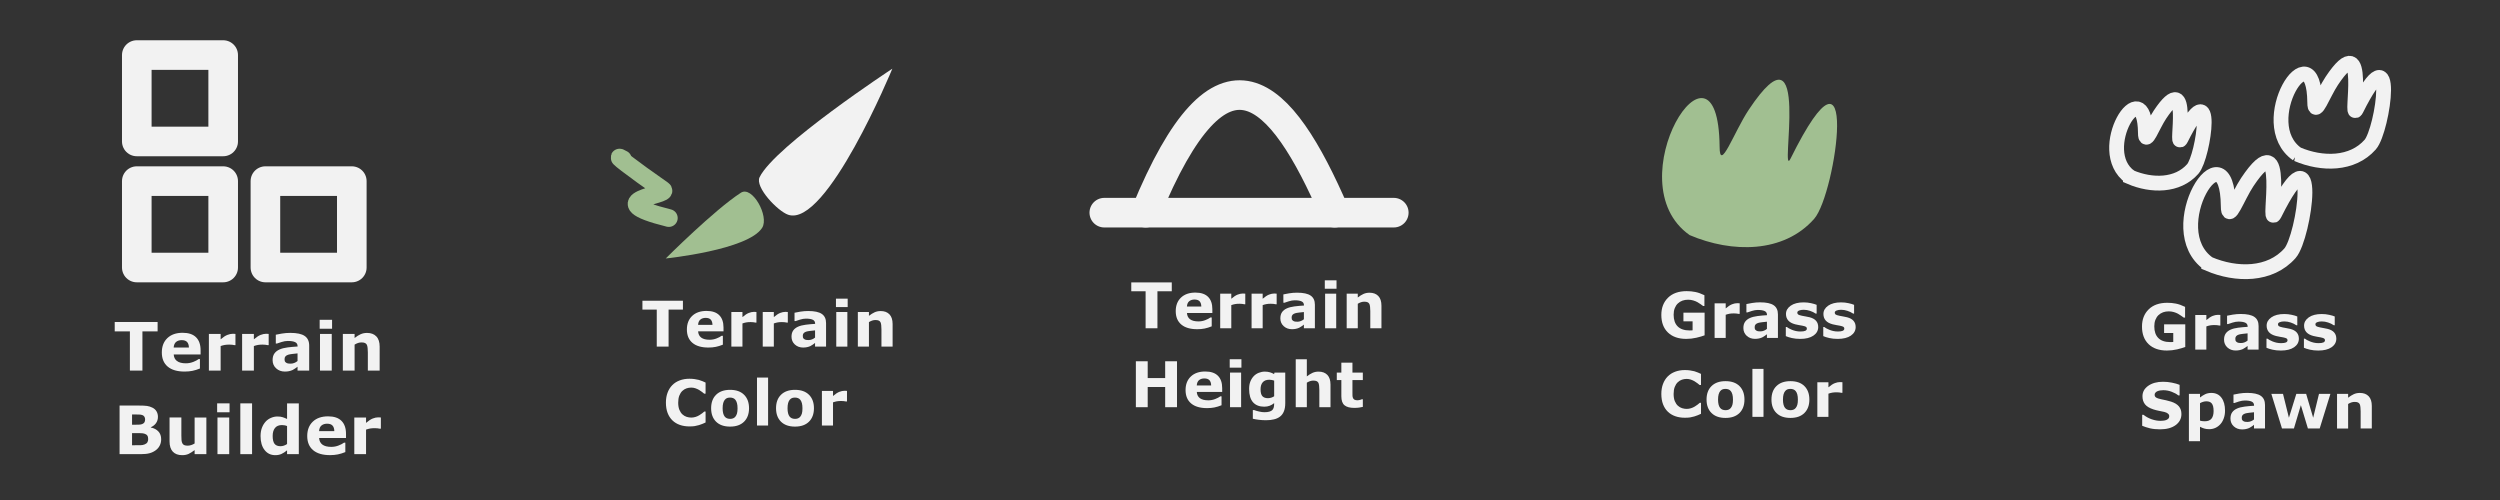 <?xml version="1.0" encoding="UTF-8" standalone="no"?>
<!-- Created with Inkscape (http://www.inkscape.org/) -->

<svg
   width="84.667mm"
   height="16.933mm"
   viewBox="0 0 84.667 16.933"
   version="1.1"
   id="svg11372"
   inkscape:version="1.1.1 (3bf5ae0d25, 2021-09-20)"
   sodipodi:docname="icons.svg.2023_11_03_20_37_28.0.svg"
   xmlns:inkscape="http://www.inkscape.org/namespaces/inkscape"
   xmlns:sodipodi="http://sodipodi.sourceforge.net/DTD/sodipodi-0.dtd"
   xmlns="http://www.w3.org/2000/svg"
   xmlns:svg="http://www.w3.org/2000/svg">
  <rect x="0" y="0" width="84.667" height="16.933" fill="#333333" stroke="none"/>
  <sodipodi:namedview
     id="namedview11374"
     pagecolor="#505050"
     bordercolor="#ffffff"
     borderopacity="1"
     inkscape:pageshadow="0"
     inkscape:pageopacity="0"
     inkscape:pagecheckerboard="1"
     inkscape:document-units="mm"
     showgrid="false"
     inkscape:snap-global="true"
     inkscape:snap-bbox="true"
     inkscape:snap-bbox-midpoints="true"
     inkscape:zoom="1.5319853"
     inkscape:cx="166.12431"
     inkscape:cy="42.754979"
     inkscape:window-width="1366"
     inkscape:window-height="705"
     inkscape:window-x="-8"
     inkscape:window-y="-8"
     inkscape:window-maximized="1"
     inkscape:current-layer="g1166" />
  <defs
     id="defs11369" />
  <g
     inkscape:label="Capa 1"
     inkscape:groupmode="layer"
     id="layer1"
     transform="translate(263.783,214.934)">
    <g
       id="g12135"
       transform="matrix(0.202,0,0,0.202,-221.843,-171.616)"
       style="stroke-width:4.962">
      <rect
         style="fill:#21262e;fill-opacity:0;stroke-width:3.473;stroke-linecap:round;stroke-linejoin:round"
         id="rect11620"
         width="84.02"
         height="84.02"
         x="-208.095"
         y="-214.934"
         ry="0" />
      <g
         id="g4439"
         transform="matrix(1.059,0,0,1.059,-207.213,-225.775)"
         inkscape:export-filename="C:\Users\ab-cb\Documents\GitHub\terra-brush-scatterer\addons\terra_brush\mockup_terraBrushUI.svg.2023_11_03_19_39_16.0.png"
         inkscape:export-xdpi="126"
         inkscape:export-ydpi="126"
         style="stroke-width:4.686">
        <rect
           style="fill:none;fill-opacity:1;stroke:#f2f2f2;stroke-width:4.686;stroke-linecap:round;stroke-linejoin:round;stroke-miterlimit:4;stroke-dasharray:none;stroke-opacity:1"
           id="rect4427"
           width="13.678"
           height="13.678"
           x="21.268"
           y="19.414" />
        <rect
           style="fill:none;fill-opacity:1;stroke:#f2f2f2;stroke-width:4.686;stroke-linecap:round;stroke-linejoin:round;stroke-miterlimit:4;stroke-dasharray:none;stroke-opacity:1"
           id="rect4429"
           width="13.678"
           height="13.678"
           x="21.268"
           y="39.372" />
        <rect
           style="fill:none;fill-opacity:1;stroke:#f2f2f2;stroke-width:4.686;stroke-linecap:round;stroke-linejoin:round;stroke-miterlimit:4;stroke-dasharray:none;stroke-opacity:1"
           id="rect4431"
           width="13.678"
           height="13.678"
           x="41.631"
           y="39.372" />
        <g
           aria-label=" Terrain  Builder"
           id="text4437"
           style="font-weight:bold;font-size:10.583px;line-height:1.25;-inkscape-font-specification:'sans-serif, Bold';fill:#f2f2f2;stroke-width:1.24">
          <path
             d="m 24.564,63.162 h -2.403 v 6.206 h -1.984 v -6.206 h -2.403 v -1.488 h 6.79 z"
             id="path12566"
             style="stroke-width:1.24" />
          <path
             d="m 31.37,66.811 h -4.258 q 0.041,0.682 0.517,1.044 0.481,0.362 1.411,0.362 0.589,0 1.142,-0.212 0.553,-0.212 0.873,-0.455 h 0.207 v 1.493 q -0.63,0.253 -1.189,0.367 -0.558,0.114 -1.235,0.114 -1.747,0 -2.677,-0.785 -0.93,-0.785 -0.93,-2.238 0,-1.437 0.878,-2.274 0.884,-0.842 2.418,-0.842 1.416,0 2.129,0.718 0.713,0.713 0.713,2.057 z m -1.85,-1.09 q -0.015,-0.584 -0.289,-0.878 -0.274,-0.295 -0.853,-0.295 -0.537,0 -0.884,0.279 -0.346,0.279 -0.388,0.894 z"
             id="path12568"
             style="stroke-width:1.24" />
          <path
             d="m 36.889,65.338 h -0.165 q -0.119,-0.041 -0.382,-0.062 -0.264,-0.021 -0.439,-0.021 -0.398,0 -0.703,0.052 -0.305,0.052 -0.656,0.176 v 3.886 H 32.682 v -5.803 h 1.86 v 0.853 q 0.615,-0.527 1.07,-0.698 0.455,-0.176 0.837,-0.176 0.098,0 0.222,0.005 0.124,0.005 0.217,0.015 z"
             id="path12570"
             style="stroke-width:1.24" />
          <path
             d="m 42.149,65.338 h -0.165 q -0.119,-0.041 -0.382,-0.062 -0.264,-0.021 -0.439,-0.021 -0.398,0 -0.703,0.052 -0.305,0.052 -0.656,0.176 v 3.886 h -1.86 v -5.803 h 1.86 v 0.853 q 0.615,-0.527 1.07,-0.698 0.455,-0.176 0.837,-0.176 0.098,0 0.222,0.005 0.124,0.005 0.217,0.015 z"
             id="path12572"
             style="stroke-width:1.24" />
          <path
             d="m 46.718,67.855 v -1.209 q -0.377,0.031 -0.816,0.088 -0.439,0.052 -0.667,0.124 -0.279,0.088 -0.429,0.258 -0.145,0.165 -0.145,0.439 0,0.181 0.031,0.295 0.031,0.114 0.155,0.217 0.119,0.103 0.284,0.155 0.165,0.047 0.517,0.047 0.279,0 0.563,-0.114 0.289,-0.114 0.506,-0.3 z m 0,0.899 q -0.15,0.114 -0.372,0.274 -0.222,0.16 -0.419,0.253 -0.274,0.124 -0.568,0.181 -0.295,0.062 -0.646,0.062 -0.827,0 -1.385,-0.512 -0.558,-0.512 -0.558,-1.307 0,-0.636 0.284,-1.039 0.284,-0.403 0.806,-0.636 0.517,-0.233 1.282,-0.331 0.765,-0.098 1.586,-0.145 v -0.031 q 0,-0.481 -0.393,-0.661 -0.393,-0.186 -1.158,-0.186 -0.46,0 -0.982,0.165 -0.522,0.16 -0.749,0.248 H 43.276 V 63.689 q 0.295,-0.078 0.956,-0.181 0.667,-0.109 1.333,-0.109 1.586,0 2.289,0.491 0.708,0.486 0.708,1.53 v 3.948 h -1.845 z"
             id="path12574"
             style="stroke-width:1.24" />
          <path
             d="m 52.133,69.369 h -1.86 v -5.803 h 1.86 z m 0.052,-6.63 H 50.221 v -1.411 h 1.964 z"
             id="path12576"
             style="stroke-width:1.24" />
          <path
             d="m 59.719,69.369 h -1.871 v -2.878 q 0,-0.351 -0.036,-0.698 -0.036,-0.351 -0.124,-0.517 -0.103,-0.191 -0.305,-0.279 -0.196,-0.088 -0.553,-0.088 -0.253,0 -0.517,0.083 -0.258,0.083 -0.563,0.264 v 4.113 h -1.86 v -5.803 h 1.86 v 0.641 q 0.496,-0.388 0.951,-0.594 0.46,-0.207 1.018,-0.207 0.941,0 1.468,0.548 0.532,0.548 0.532,1.638 z"
             id="path12578"
             style="stroke-width:1.24" />
          <path
             d="m 25.127,80.241 q 0,0.558 -0.227,0.997 -0.222,0.439 -0.615,0.729 -0.455,0.341 -1.003,0.486 -0.543,0.145 -1.38,0.145 H 18.544 V 74.903 h 2.987 q 0.93,0 1.359,0.062 0.434,0.062 0.858,0.274 0.439,0.222 0.651,0.599 0.217,0.372 0.217,0.853 0,0.558 -0.295,0.987 -0.295,0.424 -0.832,0.661 v 0.041 q 0.754,0.15 1.194,0.62 0.444,0.47 0.444,1.24 z m -2.542,-3.163 q 0,-0.191 -0.098,-0.382 -0.093,-0.191 -0.336,-0.284 -0.217,-0.083 -0.543,-0.088 -0.32,-0.01 -0.904,-0.01 h -0.186 v 1.628 h 0.31 q 0.47,0 0.801,-0.015 0.331,-0.015 0.522,-0.103 0.269,-0.119 0.351,-0.305 0.083,-0.191 0.083,-0.439 z m 0.486,3.132 q 0,-0.367 -0.145,-0.563 -0.14,-0.202 -0.481,-0.3 -0.233,-0.067 -0.641,-0.072 -0.408,-0.005 -0.853,-0.005 h -0.434 v 1.917 h 0.145 q 0.837,0 1.199,-0.005 0.362,-0.005 0.667,-0.134 0.31,-0.129 0.424,-0.341 0.119,-0.217 0.119,-0.496 z"
             id="path12580"
             style="stroke-width:1.24" />
          <path
             d="m 32.284,82.598 h -1.86 v -0.641 q -0.517,0.393 -0.946,0.599 -0.429,0.202 -1.023,0.202 -0.961,0 -1.483,-0.553 -0.517,-0.553 -0.517,-1.633 v -3.778 h 1.871 v 2.878 q 0,0.439 0.026,0.734 0.031,0.289 0.134,0.481 0.098,0.191 0.295,0.279 0.202,0.088 0.558,0.088 0.238,0 0.527,-0.088 0.289,-0.088 0.558,-0.258 v -4.113 h 1.86 z"
             id="path12582"
             style="stroke-width:1.24" />
          <path
             d="m 35.902,82.598 h -1.86 v -5.803 h 1.86 z m 0.052,-6.63 h -1.964 v -1.411 h 1.964 z"
             id="path12584"
             style="stroke-width:1.24" />
          <path
             d="m 39.519,82.598 h -1.86 v -8.041 h 1.86 z"
             id="path12586"
             style="stroke-width:1.24" />
          <path
             d="m 46.919,82.598 h -1.86 v -0.605 q -0.481,0.393 -0.899,0.579 -0.419,0.186 -0.966,0.186 -1.059,0 -1.695,-0.816 -0.636,-0.816 -0.636,-2.201 0,-0.739 0.212,-1.307 0.217,-0.574 0.589,-0.982 0.351,-0.388 0.853,-0.599 0.501,-0.217 1.003,-0.217 0.522,0 0.853,0.114 0.336,0.109 0.687,0.279 v -2.47 h 1.86 z M 45.059,80.996 V 78.148 q -0.196,-0.083 -0.413,-0.119 -0.217,-0.036 -0.398,-0.036 -0.734,0 -1.101,0.46 -0.367,0.455 -0.367,1.266 0,0.853 0.295,1.24 0.295,0.382 0.946,0.382 0.253,0 0.537,-0.093 0.284,-0.098 0.501,-0.253 z"
             id="path12588"
             style="stroke-width:1.24" />
          <path
             d="m 54.391,80.04 h -4.258 q 0.041,0.682 0.517,1.044 0.481,0.362 1.411,0.362 0.589,0 1.142,-0.212 0.553,-0.212 0.873,-0.455 h 0.207 v 1.493 q -0.63,0.253 -1.189,0.367 -0.558,0.114 -1.235,0.114 -1.747,0 -2.677,-0.785 -0.93,-0.785 -0.93,-2.238 0,-1.437 0.878,-2.274 0.884,-0.842 2.418,-0.842 1.416,0 2.129,0.718 0.713,0.713 0.713,2.057 z m -1.85,-1.09 q -0.015,-0.584 -0.289,-0.878 -0.274,-0.295 -0.853,-0.295 -0.537,0 -0.884,0.279 -0.346,0.279 -0.388,0.894 z"
             id="path12590"
             style="stroke-width:1.24" />
          <path
             d="m 59.91,78.567 h -0.165 q -0.119,-0.041 -0.382,-0.062 -0.264,-0.021 -0.439,-0.021 -0.398,0 -0.703,0.052 -0.305,0.052 -0.656,0.176 v 3.886 h -1.86 v -5.803 h 1.86 v 0.853 q 0.615,-0.527 1.07,-0.698 0.455,-0.176 0.837,-0.176 0.098,0 0.222,0.005 0.124,0.005 0.217,0.015 z"
             id="path12592"
             style="stroke-width:1.24" />
        </g>
      </g>
    </g>
    <g
       id="g12395"
       transform="matrix(0.202,0,0,0.202,-261.42,-171.616)"
       style="stroke-width:4.962">
      <g
         id="g12458"
         transform="translate(336.079,-199.303)"
         style="stroke-width:4.962">
        <rect
           style="fill:#21262e;fill-opacity:0;stroke-width:3.473;stroke-linecap:round;stroke-linejoin:round"
           id="rect12125"
           width="84.02"
           height="84.02"
           x="-263.783"
           y="-15.632"
           ry="0" />
        <g
           id="g1592"
           transform="translate(1.307,-1.318)">
          <path
             style="fill:#f2f2f2;fill-opacity:1;stroke:none;stroke-width:9.924;stroke-linecap:butt;stroke-linejoin:miter;stroke-miterlimit:4;stroke-dasharray:none;stroke-opacity:1"
             d="m -221.733,15.885 c 2.578,-5.273 22.257,-18.192 22.257,-18.192 0,0 -11.02,26.689 -17.464,24.488 -1.758,-0.601 -5.61,-4.625 -4.793,-6.297 z"
             id="path4441"
             sodipodi:nodetypes="scss" />
          <path
             style="fill:#a1bf91;fill-opacity:1;stroke:none;stroke-width:4.962;stroke-linecap:butt;stroke-linejoin:miter;stroke-miterlimit:4;stroke-dasharray:none;stroke-opacity:1"
             d="m -221.297,24.359 c -2.334,3.739 -16.171,5.15 -16.171,5.15 0,0 8.143,-8.143 12.602,-11.022 1.904,-1.23 4.773,3.945 3.569,5.873 z"
             id="path4443"
             sodipodi:nodetypes="scss" />
          <path
             style="fill:none;stroke:#a1bf91;stroke-width:2.977;stroke-linecap:round;stroke-linejoin:round;stroke-miterlimit:4;stroke-dasharray:none;stroke-opacity:1"
             d="m -236.951,22.732 c -12.24,-3.036 0.307,-3.814 -0.994,-4.719 -5.136,-3.573 -8.697,-6.311 -6.713,-5.148"
             id="path4445"
             sodipodi:nodetypes="csc" />
          <g
             aria-label="Terrain  Color"
             id="text4451"
             style="font-weight:bold;font-size:10.583px;line-height:1.25;-inkscape-font-specification:'sans-serif, Bold';fill:#f2f2f2;stroke-width:1.313">
            <path
               d="m -234.587,38.083 h -2.403 v 6.206 h -1.984 v -6.206 h -2.403 v -1.488 h 6.79 z"
               id="path12878"
               style="stroke-width:1.313" />
            <path
               d="m -227.781,41.731 h -4.258 q 0.041,0.682 0.517,1.044 0.481,0.362 1.411,0.362 0.589,0 1.142,-0.212 0.553,-0.212 0.873,-0.455 h 0.207 v 1.493 q -0.63,0.253 -1.189,0.367 -0.558,0.114 -1.235,0.114 -1.747,0 -2.677,-0.785 -0.93,-0.785 -0.93,-2.238 0,-1.437 0.878,-2.274 0.884,-0.842 2.418,-0.842 1.416,0 2.129,0.718 0.713,0.713 0.713,2.057 z m -1.85,-1.09 q -0.015,-0.584 -0.289,-0.878 -0.274,-0.295 -0.853,-0.295 -0.537,0 -0.884,0.279 -0.346,0.279 -0.388,0.894 z"
               id="path12880"
               style="stroke-width:1.313" />
            <path
               d="m -222.262,40.258 h -0.165 q -0.119,-0.041 -0.382,-0.062 -0.264,-0.021 -0.439,-0.021 -0.398,0 -0.703,0.052 -0.305,0.052 -0.656,0.176 v 3.886 h -1.86 v -5.803 h 1.86 v 0.853 q 0.615,-0.527 1.07,-0.698 0.455,-0.176 0.837,-0.176 0.098,0 0.222,0.005 0.124,0.005 0.217,0.015 z"
               id="path12882"
               style="stroke-width:1.313" />
            <path
               d="m -217.001,40.258 h -0.165 q -0.119,-0.041 -0.382,-0.062 -0.264,-0.021 -0.439,-0.021 -0.398,0 -0.703,0.052 -0.305,0.052 -0.656,0.176 v 3.886 h -1.86 v -5.803 h 1.86 v 0.853 q 0.615,-0.527 1.07,-0.698 0.455,-0.176 0.837,-0.176 0.098,0 0.222,0.005 0.124,0.005 0.217,0.015 z"
               id="path12884"
               style="stroke-width:1.313" />
            <path
               d="m -212.433,42.775 v -1.209 q -0.377,0.031 -0.816,0.088 -0.439,0.052 -0.667,0.124 -0.279,0.088 -0.429,0.258 -0.145,0.165 -0.145,0.439 0,0.181 0.031,0.295 0.031,0.114 0.155,0.217 0.119,0.103 0.284,0.155 0.165,0.047 0.517,0.047 0.279,0 0.563,-0.114 0.289,-0.114 0.506,-0.3 z m 0,0.899 q -0.15,0.114 -0.372,0.274 -0.222,0.16 -0.419,0.253 -0.274,0.124 -0.568,0.181 -0.295,0.062 -0.646,0.062 -0.827,0 -1.385,-0.512 -0.558,-0.512 -0.558,-1.307 0,-0.636 0.284,-1.039 0.284,-0.403 0.806,-0.636 0.517,-0.233 1.282,-0.331 0.765,-0.098 1.586,-0.145 v -0.031 q 0,-0.481 -0.393,-0.661 -0.393,-0.186 -1.158,-0.186 -0.46,0 -0.982,0.165 -0.522,0.16 -0.749,0.248 h -0.171 v -1.4 q 0.295,-0.078 0.956,-0.181 0.667,-0.109 1.333,-0.109 1.586,0 2.289,0.491 0.708,0.486 0.708,1.53 v 3.948 h -1.845 z"
               id="path12886"
               style="stroke-width:1.313" />
            <path
               d="m -207.017,44.289 h -1.86 v -5.803 h 1.86 z m 0.052,-6.63 h -1.964 V 36.248 h 1.964 z"
               id="path12888"
               style="stroke-width:1.313" />
            <path
               d="m -199.431,44.289 h -1.871 v -2.878 q 0,-0.351 -0.036,-0.698 -0.036,-0.351 -0.124,-0.517 -0.103,-0.191 -0.305,-0.279 -0.196,-0.088 -0.553,-0.088 -0.253,0 -0.517,0.083 -0.258,0.083 -0.563,0.264 v 4.113 h -1.86 V 38.486 h 1.86 v 0.641 q 0.496,-0.388 0.951,-0.594 0.46,-0.207 1.018,-0.207 0.941,0 1.468,0.548 0.532,0.548 0.532,1.638 z"
               id="path12890"
               style="stroke-width:1.313" />
            <path
               d="m -233.512,57.668 q -0.858,0 -1.586,-0.253 -0.723,-0.253 -1.245,-0.754 -0.522,-0.501 -0.811,-1.251 -0.284,-0.749 -0.284,-1.731 0,-0.915 0.274,-1.659 0.274,-0.744 0.796,-1.276 0.501,-0.512 1.24,-0.791 0.744,-0.279 1.623,-0.279 0.486,0 0.873,0.057 0.393,0.052 0.723,0.14 0.346,0.098 0.625,0.222 0.284,0.119 0.496,0.222 v 1.866 h -0.227 q -0.145,-0.124 -0.367,-0.295 -0.217,-0.171 -0.496,-0.336 -0.284,-0.165 -0.615,-0.279 -0.331,-0.114 -0.708,-0.114 -0.419,0 -0.796,0.134 -0.377,0.129 -0.698,0.434 -0.305,0.295 -0.496,0.78 -0.186,0.486 -0.186,1.178 0,0.723 0.202,1.209 0.207,0.486 0.517,0.765 0.315,0.284 0.703,0.408 0.388,0.119 0.765,0.119 0.362,0 0.713,-0.109 0.357,-0.109 0.656,-0.295 0.253,-0.15 0.47,-0.32 0.217,-0.171 0.357,-0.295 h 0.207 v 1.84 q -0.289,0.129 -0.553,0.243 -0.264,0.114 -0.553,0.196 -0.377,0.109 -0.708,0.165 -0.331,0.057 -0.909,0.057 z"
               id="path12892"
               style="stroke-width:1.313" />
            <path
               d="m -223.502,54.619 q 0,1.431 -0.837,2.258 -0.832,0.822 -2.341,0.822 -1.509,0 -2.346,-0.822 -0.832,-0.827 -0.832,-2.258 0,-1.442 0.837,-2.263 0.842,-0.822 2.341,-0.822 1.519,0 2.346,0.827 0.832,0.827 0.832,2.258 z m -2.289,1.411 q 0.181,-0.222 0.269,-0.532 0.093,-0.315 0.093,-0.868 0,-0.512 -0.093,-0.858 -0.093,-0.346 -0.258,-0.553 -0.165,-0.212 -0.398,-0.3 -0.233,-0.088 -0.501,-0.088 -0.269,0 -0.481,0.072 -0.207,0.072 -0.398,0.289 -0.171,0.202 -0.274,0.553 -0.098,0.351 -0.098,0.884 0,0.475 0.088,0.827 0.088,0.346 0.258,0.558 0.165,0.202 0.393,0.295 0.233,0.093 0.527,0.093 0.253,0 0.481,-0.083 0.233,-0.088 0.393,-0.289 z"
               id="path12894"
               style="stroke-width:1.313" />
            <path
               d="m -220.308,57.518 h -1.86 v -8.041 h 1.86 z"
               id="path12896"
               style="stroke-width:1.313" />
            <path
               d="m -212.619,54.619 q 0,1.431 -0.837,2.258 -0.832,0.822 -2.341,0.822 -1.509,0 -2.346,-0.822 -0.832,-0.827 -0.832,-2.258 0,-1.442 0.837,-2.263 0.842,-0.822 2.341,-0.822 1.519,0 2.346,0.827 0.832,0.827 0.832,2.258 z m -2.289,1.411 q 0.181,-0.222 0.269,-0.532 0.093,-0.315 0.093,-0.868 0,-0.512 -0.093,-0.858 -0.093,-0.346 -0.258,-0.553 -0.165,-0.212 -0.398,-0.3 -0.233,-0.088 -0.501,-0.088 -0.269,0 -0.481,0.072 -0.207,0.072 -0.398,0.289 -0.171,0.202 -0.274,0.553 -0.098,0.351 -0.098,0.884 0,0.475 0.088,0.827 0.088,0.346 0.258,0.558 0.165,0.202 0.393,0.295 0.233,0.093 0.527,0.093 0.253,0 0.481,-0.083 0.233,-0.088 0.393,-0.289 z"
               id="path12898"
               style="stroke-width:1.313" />
            <path
               d="m -207.079,53.487 h -0.165 q -0.119,-0.041 -0.382,-0.062 -0.264,-0.021 -0.439,-0.021 -0.398,0 -0.703,0.052 -0.305,0.052 -0.656,0.176 v 3.886 h -1.86 v -5.803 h 1.86 v 0.853 q 0.615,-0.527 1.07,-0.698 0.455,-0.176 0.837,-0.176 0.098,0 0.222,0.005 0.124,0.005 0.217,0.015 z"
               id="path12900"
               style="stroke-width:1.313" />
          </g>
        </g>
      </g>
    </g>
    <g
       id="g12326"
       transform="matrix(0.202,0,0,0.202,-207.273,-210.996)"
       style="stroke-width:4.962">
      <rect
         style="fill:#21262e;fill-opacity:0;stroke-width:3.473;stroke-linecap:round;stroke-linejoin:round"
         id="rect12137"
         width="84.02"
         height="84.02"
         x="-112.352"
         y="-19.539"
         ry="0" />
      <g
         id="g1611"
         transform="translate(4.6679696e-7,-0.55)">
        <g
           aria-label="Terrain Height"
           id="text4459"
           style="font-weight:bold;font-size:10.583px;line-height:1.25;-inkscape-font-specification:'sans-serif, Bold';fill:#f2f2f2;stroke-width:1.313">
          <path
             d="m -83.297,29.888 h -2.403 v 6.206 h -1.984 v -6.206 h -2.403 v -1.488 h 6.79 z"
             id="path12921"
             style="stroke-width:1.313" />
          <path
             d="m -76.492,33.536 h -4.258 q 0.041,0.682 0.517,1.044 0.481,0.362 1.411,0.362 0.589,0 1.142,-0.212 0.553,-0.212 0.873,-0.455 h 0.207 v 1.493 q -0.63,0.253 -1.189,0.367 -0.558,0.114 -1.235,0.114 -1.747,0 -2.677,-0.785 -0.93,-0.785 -0.93,-2.238 0,-1.437 0.878,-2.274 0.884,-0.842 2.418,-0.842 1.416,0 2.129,0.718 0.713,0.713 0.713,2.057 z m -1.85,-1.09 q -0.015,-0.584 -0.289,-0.878 -0.274,-0.295 -0.853,-0.295 -0.537,0 -0.884,0.279 -0.346,0.279 -0.388,0.894 z"
             id="path12923"
             style="stroke-width:1.313" />
          <path
             d="m -70.973,32.064 h -0.165 q -0.119,-0.041 -0.382,-0.062 -0.264,-0.021 -0.439,-0.021 -0.398,0 -0.703,0.052 -0.305,0.052 -0.656,0.176 v 3.886 h -1.86 V 30.291 h 1.86 v 0.853 q 0.615,-0.527 1.07,-0.698 0.455,-0.176 0.837,-0.176 0.098,0 0.222,0.005 0.124,0.005 0.217,0.015 z"
             id="path12925"
             style="stroke-width:1.313" />
          <path
             d="m -65.712,32.064 h -0.165 q -0.119,-0.041 -0.382,-0.062 -0.264,-0.021 -0.439,-0.021 -0.398,0 -0.703,0.052 -0.305,0.052 -0.656,0.176 v 3.886 h -1.86 V 30.291 h 1.86 v 0.853 q 0.615,-0.527 1.07,-0.698 0.455,-0.176 0.837,-0.176 0.098,0 0.222,0.005 0.124,0.005 0.217,0.015 z"
             id="path12927"
             style="stroke-width:1.313" />
          <path
             d="M -61.144,34.58 V 33.371 q -0.377,0.031 -0.816,0.088 -0.439,0.052 -0.667,0.124 -0.279,0.088 -0.429,0.258 -0.145,0.165 -0.145,0.439 0,0.181 0.031,0.295 0.031,0.114 0.155,0.217 0.119,0.103 0.284,0.155 0.165,0.047 0.517,0.047 0.279,0 0.563,-0.114 0.289,-0.114 0.506,-0.3 z m 0,0.899 q -0.15,0.114 -0.372,0.274 -0.222,0.16 -0.419,0.253 -0.274,0.124 -0.568,0.181 -0.295,0.062 -0.646,0.062 -0.827,0 -1.385,-0.512 -0.558,-0.512 -0.558,-1.307 0,-0.636 0.284,-1.039 0.284,-0.403 0.806,-0.636 0.517,-0.233 1.282,-0.331 0.765,-0.098 1.586,-0.145 v -0.031 q 0,-0.481 -0.393,-0.661 -0.393,-0.186 -1.158,-0.186 -0.46,0 -0.982,0.165 -0.522,0.16 -0.749,0.248 h -0.171 V 30.415 q 0.295,-0.078 0.956,-0.181 0.667,-0.109 1.333,-0.109 1.586,0 2.289,0.491 0.708,0.486 0.708,1.53 v 3.948 h -1.845 z"
             id="path12929"
             style="stroke-width:1.313" />
          <path
             d="m -55.728,36.094 h -1.86 v -5.803 h 1.86 z m 0.052,-6.63 h -1.964 v -1.411 h 1.964 z"
             id="path12931"
             style="stroke-width:1.313" />
          <path
             d="m -48.142,36.094 h -1.871 v -2.878 q 0,-0.351 -0.036,-0.698 -0.036,-0.351 -0.124,-0.517 -0.103,-0.191 -0.305,-0.279 -0.196,-0.088 -0.553,-0.088 -0.253,0 -0.517,0.083 -0.258,0.083 -0.563,0.264 v 4.113 H -53.971 v -5.803 h 1.86 v 0.641 q 0.496,-0.388 0.951,-0.594 0.46,-0.207 1.018,-0.207 0.941,0 1.468,0.548 0.532,0.548 0.532,1.638 z"
             id="path12933"
             style="stroke-width:1.313" />
          <path
             d="m -82.419,49.324 h -1.984 V 45.934 h -2.93 v 3.39 h -1.984 v -7.695 h 1.984 v 2.816 h 2.93 v -2.816 h 1.984 z"
             id="path12935"
             style="stroke-width:1.313" />
          <path
             d="m -74.843,46.766 h -4.258 q 0.041,0.682 0.517,1.044 0.481,0.362 1.411,0.362 0.589,0 1.142,-0.212 0.553,-0.212 0.873,-0.455 h 0.207 v 1.493 q -0.63,0.253 -1.189,0.367 -0.558,0.114 -1.235,0.114 -1.747,0 -2.677,-0.785 -0.93,-0.785 -0.93,-2.238 0,-1.437 0.878,-2.274 0.884,-0.842 2.418,-0.842 1.416,0 2.129,0.718 0.713,0.713 0.713,2.057 z m -1.85,-1.09 q -0.015,-0.584 -0.289,-0.878 -0.274,-0.295 -0.853,-0.295 -0.537,0 -0.884,0.279 -0.346,0.279 -0.388,0.894 z"
             id="path12937"
             style="stroke-width:1.313" />
          <path
             d="m -71.67,49.324 h -1.86 v -5.803 h 1.86 z m 0.052,-6.63 h -1.964 v -1.411 h 1.964 z"
             id="path12939"
             style="stroke-width:1.313" />
          <path
             d="m -64.27,48.657 q 0,0.816 -0.233,1.375 -0.233,0.558 -0.651,0.873 -0.419,0.32 -1.013,0.46 -0.589,0.145 -1.333,0.145 -0.605,0 -1.194,-0.072 -0.584,-0.072 -1.013,-0.176 V 49.809 h 0.227 q 0.341,0.134 0.832,0.243 0.491,0.114 0.878,0.114 0.517,0 0.837,-0.098 0.326,-0.093 0.496,-0.269 0.16,-0.165 0.233,-0.424 0.072,-0.258 0.072,-0.62 v -0.109 q -0.336,0.274 -0.744,0.434 -0.408,0.16 -0.91,0.16 -1.22,0 -1.881,-0.734 -0.661,-0.734 -0.661,-2.232 0,-0.718 0.202,-1.24 0.202,-0.522 0.568,-0.91 0.341,-0.362 0.837,-0.563 0.501,-0.202 1.023,-0.202 0.47,0 0.853,0.114 0.388,0.109 0.703,0.305 l 0.067,-0.258 h 1.804 z m -1.86,-1.163 v -2.63 q -0.16,-0.067 -0.393,-0.103 -0.233,-0.041 -0.419,-0.041 -0.734,0 -1.101,0.424 -0.367,0.419 -0.367,1.173 0,0.837 0.31,1.168 0.315,0.331 0.93,0.331 0.279,0 0.548,-0.088 0.269,-0.088 0.491,-0.233 z"
             id="path12941"
             style="stroke-width:1.313" />
          <path
             d="m -56.684,49.324 h -1.871 v -2.878 q 0,-0.351 -0.036,-0.698 -0.036,-0.351 -0.124,-0.517 -0.103,-0.191 -0.305,-0.279 -0.196,-0.088 -0.553,-0.088 -0.253,0 -0.517,0.083 -0.258,0.083 -0.563,0.264 v 4.113 h -1.86 v -8.041 h 1.86 v 2.878 q 0.496,-0.388 0.951,-0.594 0.46,-0.207 1.018,-0.207 0.941,0 1.468,0.548 0.532,0.548 0.532,1.638 z"
             id="path12943"
             style="stroke-width:1.313" />
          <path
             d="m -51.263,49.272 q -0.3,0.078 -0.636,0.119 -0.336,0.047 -0.822,0.047 -1.085,0 -1.617,-0.439 -0.527,-0.439 -0.527,-1.504 V 44.781 h -0.765 v -1.261 h 0.765 V 41.861 h 1.86 v 1.659 h 1.741 v 1.261 h -1.741 v 2.057 q 0,0.305 0.005,0.532 0.005,0.227 0.083,0.408 0.072,0.181 0.253,0.289 0.186,0.103 0.537,0.103 0.145,0 0.377,-0.062 0.238,-0.062 0.331,-0.114 h 0.155 z"
             id="path12945"
             style="stroke-width:1.313" />
        </g>
        <path
           style="fill:none;stroke:#f2f2f2;stroke-width:4.962;stroke-linecap:round;stroke-linejoin:round;stroke-miterlimit:4;stroke-dasharray:none;stroke-opacity:1"
           d="m -55.987,16.71 c -9.068,-20.972 -18.907,-31.117 -31.684,0 z"
           id="path4461"
           sodipodi:nodetypes="cc" />
        <path
           style="fill:none;stroke:#f2f2f2;stroke-width:4.962;stroke-linecap:round;stroke-linejoin:round;stroke-miterlimit:4;stroke-dasharray:none;stroke-opacity:1"
           d="m -87.671,16.71 h -6.939"
           id="path4463" />
        <path
           style="fill:none;stroke:#f2f2f2;stroke-width:4.962;stroke-linecap:round;stroke-linejoin:round;stroke-miterlimit:4;stroke-dasharray:none;stroke-opacity:1"
           d="m -55.987,16.71 h 9.913"
           id="path4465" />
      </g>
    </g>
    <g
       id="g12257"
       transform="matrix(0.202,0,0,0.202,-189.214,-184.218)"
       style="stroke-width:4.962">
      <g
         id="g1166"
         transform="translate(-80.81)"
         style="stroke-width:4.962">
        <g
           id="g1645"
           transform="translate(7.5527128e-6,-2.5272445e-5)">
          <rect
             style="fill:#21262e;fill-opacity:0;stroke-width:3.473;stroke-linecap:round;stroke-linejoin:round"
             id="rect12139"
             width="84.02"
             height="84.02"
             x="46.895"
             y="-152.408"
             ry="0" />
          <g
             id="g1627"
             transform="translate(1.1422936e-5,0.121)">
            <path
               style="fill:none;fill-opacity:1;stroke:#f2f2f2;stroke-width:2.481;stroke-linecap:butt;stroke-linejoin:miter;stroke-miterlimit:4;stroke-dasharray:none;stroke-opacity:1"
               d="m 68.836,-122.484 c -6.368,-4.455 2.402,-18.236 2.512,-7.412 -0.001,2.237 1.201,-1.212 2.444,-3.074 5.401,-8.093 2.51,6.093 3.515,4.074 5.914,-11.886 3.829,2.953 1.98,5.048 -2.551,2.89 -6.9,2.878 -10.451,1.365 z"
               id="path4479"
               sodipodi:nodetypes="ccsssc" />
            <path
               style="fill:none;fill-opacity:1;stroke:#f2f2f2;stroke-width:2.481;stroke-linecap:butt;stroke-linejoin:miter;stroke-miterlimit:4;stroke-dasharray:none;stroke-opacity:1"
               d="m 81.959,-107.944 c -8.308,-5.82 3.134,-23.824 3.277,-9.683 -0.001,2.922 1.567,-1.583 3.188,-4.016 7.047,-10.573 3.275,7.96 4.586,5.322 7.716,-15.528 4.995,3.858 2.583,6.594 -3.329,3.775 -9.001,3.76 -13.634,1.783 z"
               id="path4481"
               sodipodi:nodetypes="ccsssc" />
            <path
               style="fill:none;fill-opacity:1;stroke:#f2f2f2;stroke-width:2.481;stroke-linecap:butt;stroke-linejoin:miter;stroke-miterlimit:4;stroke-dasharray:none;stroke-opacity:1"
               d="m 96.794,-126.333 c -7.461,-5.224 2.814,-21.384 2.943,-8.691 -0.001,2.623 1.407,-1.421 2.863,-3.605 6.328,-9.49 2.941,7.144 4.118,4.777 6.929,-13.937 4.486,3.463 2.319,5.919 -2.989,3.389 -8.084,3.375 -12.244,1.6 z"
               id="path4483"
               sodipodi:nodetypes="ccsssc" />
            <g
               aria-label="Grass
Spawn"
               id="text4489"
               style="font-weight:bold;font-size:10.583px;line-height:1.25;-inkscape-font-specification:'sans-serif, Bold';fill:#f2f2f2;stroke-width:1.313">
              <path
                 d="m 78.033,-94.009 q -0.517,0.202 -1.369,0.403 -0.853,0.196 -1.7,0.196 -1.964,0 -3.075,-1.065 -1.111,-1.07 -1.111,-2.951 0,-1.793 1.121,-2.889 1.121,-1.101 3.126,-1.101 0.76,0 1.447,0.14 0.687,0.134 1.53,0.543 v 1.804 h -0.222 q -0.145,-0.109 -0.424,-0.305 -0.279,-0.202 -0.537,-0.341 -0.3,-0.165 -0.703,-0.284 -0.398,-0.119 -0.847,-0.119 -0.527,0 -0.956,0.155 -0.429,0.155 -0.77,0.475 -0.326,0.31 -0.517,0.791 -0.186,0.475 -0.186,1.101 0,1.276 0.677,1.953 0.677,0.677 2,0.677 0.114,0 0.248,-0.005 0.14,-0.005 0.253,-0.015 v -1.509 h -1.535 v -1.452 h 3.55 z"
                 id="path1019"
                 style="stroke-width:1.313" />
              <path
                 d="m 83.914,-97.6 h -0.165 q -0.119,-0.041 -0.382,-0.062 -0.264,-0.021 -0.439,-0.021 -0.398,0 -0.703,0.052 -0.305,0.052 -0.656,0.176 v 3.886 h -1.86 v -5.803 h 1.86 v 0.853 q 0.615,-0.527 1.07,-0.698 0.455,-0.176 0.837,-0.176 0.098,0 0.222,0.005 0.124,0.005 0.217,0.015 z"
                 id="path1021"
                 style="stroke-width:1.313" />
              <path
                 d="m 88.482,-95.084 v -1.209 q -0.377,0.031 -0.816,0.088 -0.439,0.052 -0.667,0.124 -0.279,0.088 -0.429,0.258 -0.145,0.165 -0.145,0.439 0,0.181 0.031,0.295 0.031,0.114 0.155,0.217 0.119,0.103 0.284,0.155 0.165,0.047 0.517,0.047 0.279,0 0.563,-0.114 0.289,-0.114 0.506,-0.3 z m 0,0.899 q -0.15,0.114 -0.372,0.274 -0.222,0.16 -0.419,0.253 -0.274,0.124 -0.568,0.181 -0.295,0.062 -0.646,0.062 -0.827,0 -1.385,-0.512 -0.558,-0.512 -0.558,-1.307 0,-0.636 0.284,-1.039 0.284,-0.403 0.806,-0.636 0.517,-0.233 1.282,-0.331 0.765,-0.098 1.586,-0.145 v -0.031 q 0,-0.481 -0.393,-0.661 -0.393,-0.186 -1.158,-0.186 -0.46,0 -0.982,0.165 -0.522,0.16 -0.749,0.248 h -0.171 v -1.4 q 0.295,-0.078 0.956,-0.181 0.667,-0.109 1.333,-0.109 1.586,0 2.289,0.491 0.708,0.486 0.708,1.53 v 3.948 h -1.845 z"
                 id="path1023"
                 style="stroke-width:1.313" />
              <path
                 d="m 97.081,-95.409 q 0,0.899 -0.806,1.452 -0.806,0.548 -2.207,0.548 -0.775,0 -1.406,-0.145 -0.63,-0.145 -1.013,-0.32 v -1.53 h 0.171 q 0.14,0.098 0.32,0.217 0.186,0.114 0.522,0.248 0.289,0.119 0.656,0.207 0.367,0.083 0.785,0.083 0.548,0 0.811,-0.119 0.264,-0.124 0.264,-0.362 0,-0.212 -0.155,-0.305 -0.155,-0.098 -0.589,-0.186 -0.207,-0.047 -0.563,-0.098 -0.351,-0.057 -0.641,-0.134 -0.791,-0.207 -1.173,-0.641 -0.382,-0.439 -0.382,-1.09 0,-0.837 0.791,-1.39 0.796,-0.558 2.17,-0.558 0.651,0 1.245,0.134 0.599,0.129 0.935,0.279 v 1.468 h -0.16 q -0.413,-0.284 -0.946,-0.46 -0.527,-0.181 -1.07,-0.181 -0.45,0 -0.76,0.124 -0.305,0.124 -0.305,0.351 0,0.207 0.14,0.315 0.14,0.109 0.656,0.217 0.284,0.057 0.61,0.114 0.331,0.052 0.661,0.134 0.734,0.191 1.085,0.605 0.351,0.408 0.351,1.023 z"
                 id="path1025"
                 style="stroke-width:1.313" />
              <path
                 d="m 103.359,-95.409 q 0,0.899 -0.806,1.452 -0.806,0.548 -2.207,0.548 -0.775,0 -1.406,-0.145 -0.63,-0.145 -1.013,-0.32 v -1.53 h 0.171 q 0.14,0.098 0.32,0.217 0.186,0.114 0.522,0.248 0.289,0.119 0.656,0.207 0.367,0.083 0.785,0.083 0.548,0 0.811,-0.119 0.264,-0.124 0.264,-0.362 0,-0.212 -0.155,-0.305 -0.155,-0.098 -0.589,-0.186 -0.207,-0.047 -0.563,-0.098 -0.351,-0.057 -0.641,-0.134 -0.791,-0.207 -1.173,-0.641 -0.382,-0.439 -0.382,-1.09 0,-0.837 0.791,-1.39 0.796,-0.558 2.17,-0.558 0.651,0 1.245,0.134 0.599,0.129 0.935,0.279 v 1.468 h -0.16 q -0.413,-0.284 -0.946,-0.46 -0.527,-0.181 -1.07,-0.181 -0.45,0 -0.76,0.124 -0.305,0.124 -0.305,0.351 0,0.207 0.14,0.315 0.14,0.109 0.656,0.217 0.284,0.057 0.61,0.114 0.331,0.052 0.661,0.134 0.734,0.191 1.085,0.605 0.351,0.408 0.351,1.023 z"
                 id="path1027"
                 style="stroke-width:1.313" />
              <path
                 d="m 77.387,-82.759 q 0,1.137 -0.966,1.85 -0.961,0.708 -2.615,0.708 -0.956,0 -1.669,-0.165 -0.708,-0.171 -1.328,-0.429 v -1.845 h 0.217 q 0.615,0.491 1.375,0.754 0.765,0.264 1.468,0.264 0.181,0 0.475,-0.031 0.295,-0.031 0.481,-0.103 0.227,-0.093 0.372,-0.233 0.15,-0.14 0.15,-0.413 0,-0.253 -0.217,-0.434 -0.212,-0.186 -0.625,-0.284 -0.434,-0.103 -0.92,-0.191 -0.481,-0.093 -0.904,-0.233 -0.972,-0.315 -1.4,-0.853 -0.424,-0.543 -0.424,-1.344 0,-1.075 0.961,-1.752 0.966,-0.682 2.48,-0.682 0.76,0 1.499,0.15 0.744,0.145 1.287,0.367 v 1.772 h -0.212 q -0.465,-0.372 -1.142,-0.62 -0.672,-0.253 -1.375,-0.253 -0.248,0 -0.496,0.036 -0.243,0.031 -0.47,0.124 -0.202,0.078 -0.346,0.238 -0.145,0.155 -0.145,0.357 0,0.305 0.233,0.47 0.233,0.16 0.878,0.295 0.424,0.088 0.811,0.171 0.393,0.083 0.842,0.227 0.884,0.289 1.302,0.791 0.424,0.496 0.424,1.292 z"
                 id="path1029"
                 style="stroke-width:1.313" />
              <path
                 d="m 84.699,-83.322 q 0,0.718 -0.222,1.307 -0.217,0.589 -0.574,0.972 -0.372,0.403 -0.842,0.61 -0.47,0.207 -1.008,0.207 -0.496,0 -0.842,-0.109 -0.346,-0.103 -0.708,-0.295 v 2.418 h -1.86 v -7.932 h 1.86 v 0.605 q 0.429,-0.341 0.873,-0.553 0.45,-0.212 1.034,-0.212 1.085,0 1.685,0.796 0.605,0.796 0.605,2.186 z m -1.917,0.036 q 0,-0.847 -0.289,-1.23 -0.289,-0.382 -0.915,-0.382 -0.264,0 -0.543,0.083 -0.279,0.078 -0.532,0.227 v 2.92 q 0.186,0.072 0.398,0.093 0.212,0.021 0.419,0.021 0.739,0 1.101,-0.429 0.362,-0.434 0.362,-1.302 z"
                 id="path1031"
                 style="stroke-width:1.313" />
              <path
                 d="m 89.557,-81.855 v -1.209 q -0.377,0.031 -0.816,0.088 -0.439,0.052 -0.667,0.124 -0.279,0.088 -0.429,0.258 -0.145,0.165 -0.145,0.439 0,0.181 0.031,0.295 0.031,0.114 0.155,0.217 0.119,0.103 0.284,0.155 0.165,0.047 0.517,0.047 0.279,0 0.563,-0.114 0.289,-0.114 0.506,-0.3 z m 0,0.899 q -0.15,0.114 -0.372,0.274 -0.222,0.16 -0.419,0.253 -0.274,0.124 -0.568,0.181 -0.295,0.062 -0.646,0.062 -0.827,0 -1.385,-0.512 -0.558,-0.512 -0.558,-1.307 0,-0.636 0.284,-1.039 0.284,-0.403 0.806,-0.636 0.517,-0.233 1.282,-0.331 0.765,-0.098 1.586,-0.145 v -0.031 q 0,-0.481 -0.393,-0.661 -0.393,-0.186 -1.158,-0.186 -0.46,0 -0.982,0.165 -0.522,0.16 -0.749,0.248 h -0.171 v -1.4 q 0.295,-0.078 0.956,-0.181 0.667,-0.109 1.333,-0.109 1.586,0 2.289,0.491 0.708,0.486 0.708,1.53 v 3.948 h -1.845 z"
                 id="path1033"
                 style="stroke-width:1.313" />
              <path
                 d="m 102.367,-86.144 -1.798,5.803 h -1.974 l -1.183,-3.912 -1.163,3.912 h -2 l -1.783,-5.803 h 1.953 l 0.992,4 1.24,-4 h 1.648 l 1.178,4 0.977,-4 z"
                 id="path1035"
                 style="stroke-width:1.313" />
              <path
                 d="m 109.307,-80.34 h -1.871 v -2.878 q 0,-0.351 -0.036,-0.698 -0.036,-0.351 -0.124,-0.517 -0.103,-0.191 -0.305,-0.279 -0.196,-0.088 -0.553,-0.088 -0.253,0 -0.517,0.083 -0.258,0.083 -0.563,0.264 v 4.113 h -1.86 v -5.803 h 1.86 v 0.641 q 0.496,-0.388 0.951,-0.594 0.46,-0.207 1.018,-0.207 0.941,0 1.468,0.548 0.532,0.548 0.532,1.638 z"
                 id="path1037"
                 style="stroke-width:1.313" />
            </g>
          </g>
        </g>
      </g>
    </g>
    <g
       id="g12188"
       transform="matrix(0.202,0,0,0.202,-195.656,-188.156)"
       style="stroke-width:4.962">
      <rect
         style="fill:#21262e;fill-opacity:0;stroke-width:3.473;stroke-linecap:round;stroke-linejoin:round"
         id="rect12141"
         width="84.02"
         height="84.02"
         x="-85.974"
         y="-132.868"
         ry="0" />
      <path
         style="fill:#a1bf91;fill-opacity:1;stroke:none;stroke-width:9.924;stroke-linecap:butt;stroke-linejoin:miter;stroke-miterlimit:4;stroke-dasharray:none;stroke-opacity:1"
         d="m -53.978,-93.147 c -12.722,-8.926 4.798,-36.537 5.019,-14.85 -0.002,4.481 2.399,-2.427 4.882,-6.159 10.79,-16.215 5.015,12.207 7.022,8.162 11.815,-23.814 7.649,5.916 3.955,10.113 -5.097,5.79 -13.784,5.767 -20.878,2.734 z"
         id="path4469"
         sodipodi:nodetypes="ccsssc" />
      <g
         aria-label="Grass Color"
         id="text4475"
         style="font-weight:bold;font-size:10.583px;line-height:1.25;-inkscape-font-specification:'sans-serif, Bold';fill:#f2f2f2;stroke-width:1.313">
        <path
           d="m -51.473,-76.346 q -0.517,0.202 -1.369,0.403 -0.853,0.196 -1.7,0.196 -1.964,0 -3.075,-1.065 -1.111,-1.07 -1.111,-2.951 0,-1.793 1.121,-2.889 1.121,-1.101 3.126,-1.101 0.76,0 1.447,0.14 0.687,0.134 1.53,0.543 v 1.804 h -0.222 q -0.145,-0.109 -0.424,-0.305 -0.279,-0.202 -0.537,-0.341 -0.3,-0.165 -0.703,-0.284 -0.398,-0.119 -0.847,-0.119 -0.527,0 -0.956,0.155 -0.429,0.155 -0.77,0.475 -0.326,0.31 -0.517,0.791 -0.186,0.475 -0.186,1.101 0,1.276 0.677,1.953 0.677,0.677 2,0.677 0.114,0 0.248,-0.005 0.14,-0.005 0.253,-0.015 v -1.509 H -55.023 V -80.144 h 3.55 z"
           id="path12984"
           style="stroke-width:1.313" />
        <path
           d="m -45.592,-79.937 h -0.165 q -0.119,-0.041 -0.382,-0.062 -0.264,-0.021 -0.439,-0.021 -0.398,0 -0.703,0.052 -0.305,0.052 -0.656,0.176 v 3.886 h -1.86 v -5.803 h 1.86 v 0.853 q 0.615,-0.527 1.07,-0.698 0.455,-0.176 0.837,-0.176 0.098,0 0.222,0.005 0.124,0.005 0.217,0.015 z"
           id="path12986"
           style="stroke-width:1.313" />
        <path
           d="m -41.024,-77.421 v -1.209 q -0.377,0.031 -0.816,0.088 -0.439,0.052 -0.667,0.124 -0.279,0.088 -0.429,0.258 -0.145,0.165 -0.145,0.439 0,0.181 0.031,0.295 0.031,0.114 0.155,0.217 0.119,0.103 0.284,0.155 0.165,0.047 0.517,0.047 0.279,0 0.563,-0.114 0.289,-0.114 0.506,-0.3 z m 0,0.899 q -0.15,0.114 -0.372,0.274 -0.222,0.16 -0.419,0.253 -0.274,0.124 -0.568,0.181 -0.295,0.062 -0.646,0.062 -0.827,0 -1.385,-0.512 -0.558,-0.512 -0.558,-1.307 0,-0.636 0.284,-1.039 0.284,-0.403 0.806,-0.636 0.517,-0.233 1.282,-0.331 0.765,-0.098 1.586,-0.145 v -0.031 q 0,-0.481 -0.393,-0.661 -0.393,-0.186 -1.158,-0.186 -0.46,0 -0.982,0.165 -0.522,0.16 -0.749,0.248 h -0.171 v -1.4 q 0.295,-0.078 0.956,-0.181 0.667,-0.109 1.333,-0.109 1.586,0 2.289,0.491 0.708,0.486 0.708,1.53 v 3.948 h -1.845 z"
           id="path12988"
           style="stroke-width:1.313" />
        <path
           d="m -32.425,-77.746 q 0,0.899 -0.806,1.452 -0.806,0.548 -2.207,0.548 -0.775,0 -1.406,-0.145 -0.63,-0.145 -1.013,-0.32 v -1.53 h 0.171 q 0.14,0.098 0.32,0.217 0.186,0.114 0.522,0.248 0.289,0.119 0.656,0.207 0.367,0.083 0.785,0.083 0.548,0 0.811,-0.119 0.264,-0.124 0.264,-0.362 0,-0.212 -0.155,-0.305 -0.155,-0.098 -0.589,-0.186 -0.207,-0.047 -0.563,-0.098 -0.351,-0.057 -0.641,-0.134 -0.791,-0.207 -1.173,-0.641 -0.382,-0.439 -0.382,-1.09 0,-0.837 0.791,-1.39 0.796,-0.558 2.17,-0.558 0.651,0 1.245,0.134 0.599,0.129 0.935,0.279 v 1.468 h -0.16 q -0.413,-0.284 -0.946,-0.46 -0.527,-0.181 -1.07,-0.181 -0.45,0 -0.76,0.124 -0.305,0.124 -0.305,0.351 0,0.207 0.14,0.315 0.14,0.109 0.656,0.217 0.284,0.057 0.61,0.114 0.331,0.052 0.661,0.134 0.734,0.191 1.085,0.605 0.351,0.408 0.351,1.023 z"
           id="path12990"
           style="stroke-width:1.313" />
        <path
           d="m -26.146,-77.746 q 0,0.899 -0.806,1.452 -0.806,0.548 -2.207,0.548 -0.775,0 -1.406,-0.145 -0.63,-0.145 -1.013,-0.32 v -1.53 h 0.171 q 0.14,0.098 0.32,0.217 0.186,0.114 0.522,0.248 0.289,0.119 0.656,0.207 0.367,0.083 0.785,0.083 0.548,0 0.811,-0.119 0.264,-0.124 0.264,-0.362 0,-0.212 -0.155,-0.305 -0.155,-0.098 -0.589,-0.186 -0.207,-0.047 -0.563,-0.098 -0.351,-0.057 -0.641,-0.134 -0.791,-0.207 -1.173,-0.641 -0.382,-0.439 -0.382,-1.09 0,-0.837 0.791,-1.39 0.796,-0.558 2.17,-0.558 0.651,0 1.245,0.134 0.599,0.129 0.935,0.279 v 1.468 h -0.16 q -0.413,-0.284 -0.946,-0.46 -0.527,-0.181 -1.07,-0.181 -0.45,0 -0.76,0.124 -0.305,0.124 -0.305,0.351 0,0.207 0.14,0.315 0.14,0.109 0.656,0.217 0.284,0.057 0.61,0.114 0.331,0.052 0.661,0.134 0.734,0.191 1.085,0.605 0.351,0.408 0.351,1.023 z"
           id="path12992"
           style="stroke-width:1.313" />
        <path
           d="m -54.801,-62.528 q -0.858,0 -1.586,-0.253 -0.723,-0.253 -1.245,-0.754 -0.522,-0.501 -0.811,-1.251 -0.284,-0.749 -0.284,-1.731 0,-0.915 0.274,-1.659 0.274,-0.744 0.796,-1.276 0.501,-0.512 1.24,-0.791 0.744,-0.279 1.623,-0.279 0.486,0 0.873,0.057 0.393,0.052 0.723,0.14 0.346,0.098 0.625,0.222 0.284,0.119 0.496,0.222 v 1.866 h -0.227 q -0.145,-0.124 -0.367,-0.295 -0.217,-0.171 -0.496,-0.336 -0.284,-0.165 -0.615,-0.279 -0.331,-0.114 -0.708,-0.114 -0.419,0 -0.796,0.134 -0.377,0.129 -0.698,0.434 -0.305,0.295 -0.496,0.78 -0.186,0.486 -0.186,1.178 0,0.723 0.202,1.209 0.207,0.486 0.517,0.765 0.315,0.284 0.703,0.408 0.388,0.119 0.765,0.119 0.362,0 0.713,-0.109 0.357,-0.109 0.656,-0.295 0.253,-0.15 0.47,-0.32 0.217,-0.171 0.357,-0.295 h 0.207 v 1.84 q -0.289,0.129 -0.553,0.243 -0.264,0.114 -0.553,0.196 -0.377,0.109 -0.708,0.165 -0.331,0.057 -0.91,0.057 z"
           id="path12994"
           style="stroke-width:1.313" />
        <path
           d="m -44.791,-65.577 q 0,1.431 -0.837,2.258 -0.832,0.822 -2.341,0.822 -1.509,0 -2.346,-0.822 -0.832,-0.827 -0.832,-2.258 0,-1.442 0.837,-2.263 0.842,-0.822 2.341,-0.822 1.519,0 2.346,0.827 0.832,0.827 0.832,2.258 z m -2.289,1.411 q 0.181,-0.222 0.269,-0.532 0.093,-0.315 0.093,-0.868 0,-0.512 -0.093,-0.858 -0.093,-0.346 -0.258,-0.553 -0.165,-0.212 -0.398,-0.3 -0.233,-0.088 -0.501,-0.088 -0.269,0 -0.481,0.072 -0.207,0.072 -0.398,0.289 -0.171,0.202 -0.274,0.553 -0.098,0.351 -0.098,0.884 0,0.475 0.088,0.827 0.088,0.346 0.258,0.558 0.165,0.202 0.393,0.295 0.233,0.093 0.527,0.093 0.253,0 0.481,-0.083 0.233,-0.088 0.393,-0.289 z"
           id="path12996"
           style="stroke-width:1.313" />
        <path
           d="m -41.598,-62.677 h -1.86 v -8.041 h 1.86 z"
           id="path12998"
           style="stroke-width:1.313" />
        <path
           d="m -33.908,-65.577 q 0,1.431 -0.837,2.258 -0.832,0.822 -2.341,0.822 -1.509,0 -2.346,-0.822 -0.832,-0.827 -0.832,-2.258 0,-1.442 0.837,-2.263 0.842,-0.822 2.341,-0.822 1.519,0 2.346,0.827 0.832,0.827 0.832,2.258 z m -2.289,1.411 q 0.181,-0.222 0.269,-0.532 0.093,-0.315 0.093,-0.868 0,-0.512 -0.093,-0.858 -0.093,-0.346 -0.258,-0.553 -0.165,-0.212 -0.398,-0.3 -0.233,-0.088 -0.501,-0.088 -0.269,0 -0.481,0.072 -0.207,0.072 -0.398,0.289 -0.171,0.202 -0.274,0.553 -0.098,0.351 -0.098,0.884 0,0.475 0.088,0.827 0.088,0.346 0.258,0.558 0.165,0.202 0.393,0.295 0.233,0.093 0.527,0.093 0.253,0 0.481,-0.083 0.233,-0.088 0.393,-0.289 z"
           id="path13000"
           style="stroke-width:1.313" />
        <path
           d="m -28.368,-66.708 h -0.165 q -0.119,-0.041 -0.382,-0.062 -0.264,-0.021 -0.439,-0.021 -0.398,0 -0.703,0.052 -0.305,0.052 -0.656,0.176 v 3.886 h -1.86 v -5.803 h 1.86 v 0.853 q 0.615,-0.527 1.07,-0.698 0.455,-0.176 0.837,-0.176 0.098,0 0.222,0.005 0.124,0.005 0.217,0.015 z"
           id="path13002"
           style="stroke-width:1.313" />
      </g>
    </g>
  </g>
</svg>
